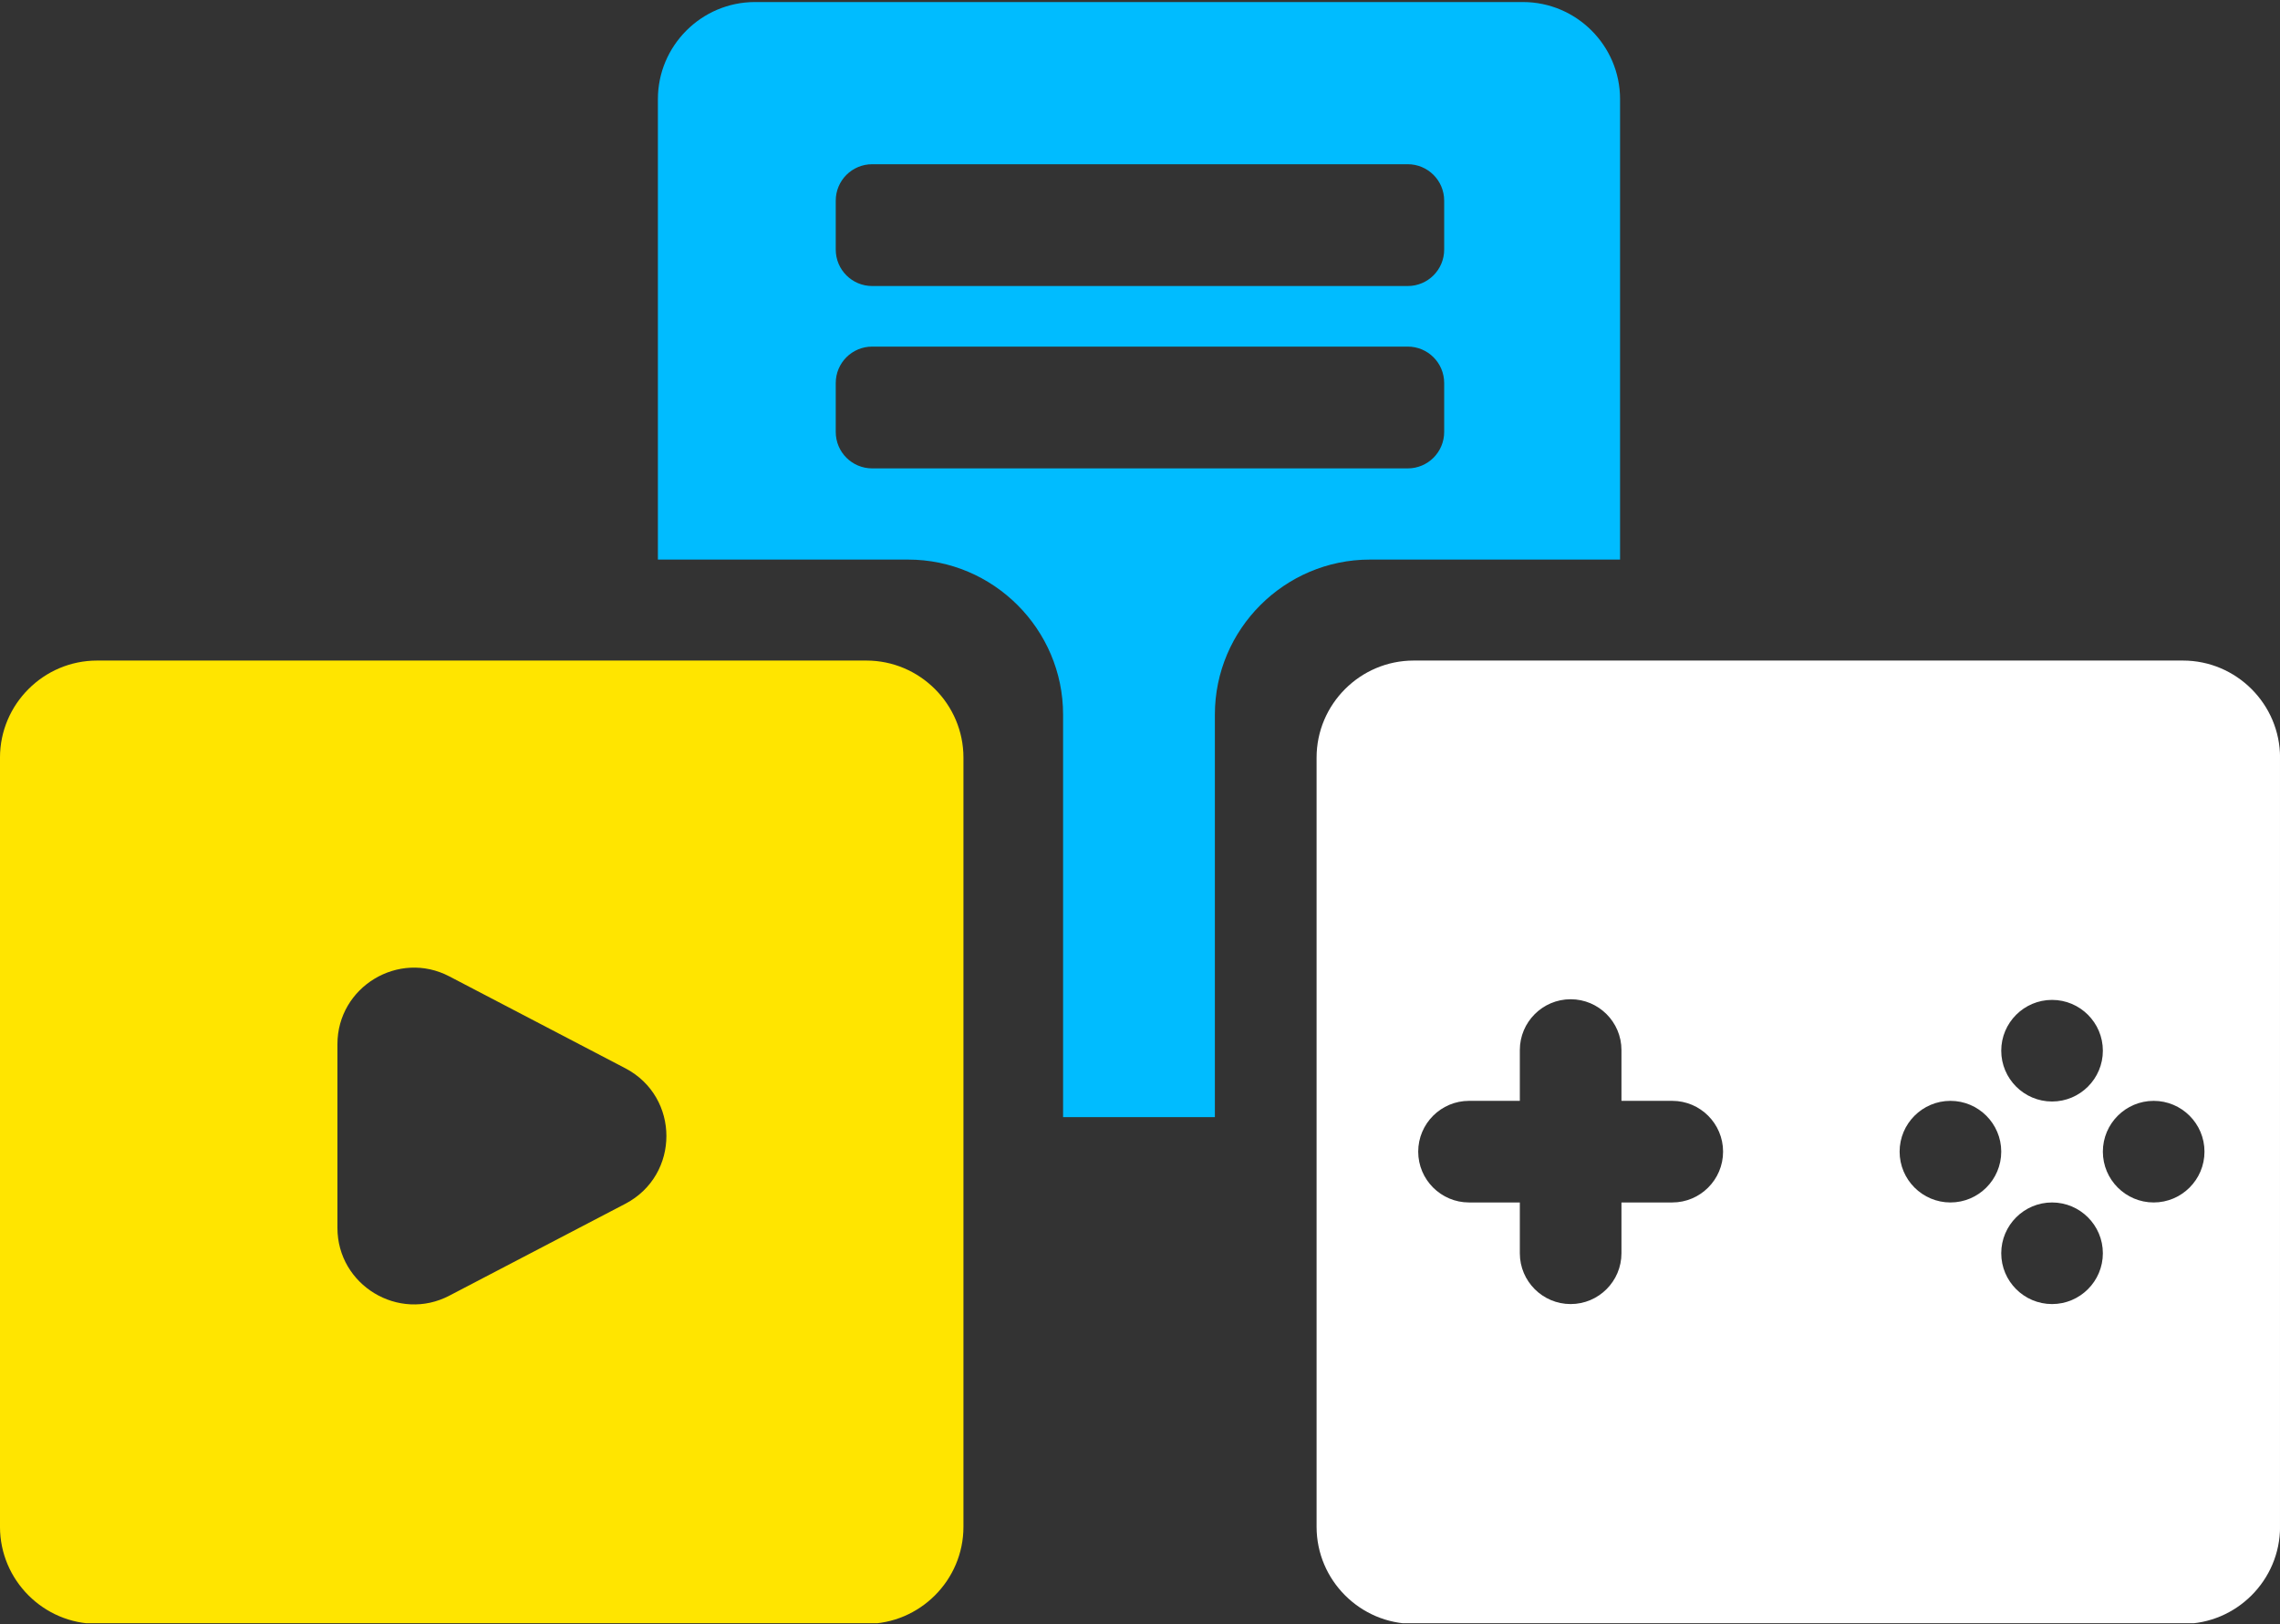 <svg width="560" height="399" viewBox="0 0 560 399" fill="none" xmlns="http://www.w3.org/2000/svg">
<rect x="0" y="0" width="560" height="399" fill="#333333" stroke="none"/>
<g clip-path="url(#clip0_5053_40)">
<path d="M212.637 162.27H23.837C10.717 162.27 -0.003 172.99 -0.003 186.11V375.07C-0.003 388.19 10.717 398.91 23.837 398.91H212.797C225.917 398.91 236.637 388.19 236.637 375.07V186.11C236.637 172.99 225.917 162.27 212.797 162.27H212.637ZM153.597 295.71L110.397 318.27C97.917 324.83 82.877 315.71 82.877 301.63V256.51C82.877 242.43 97.917 233.31 110.397 239.87L153.597 262.43C167.037 269.47 167.037 288.67 153.597 295.71Z" fill="#FFE500"/>
<path d="M536.172 162.27H347.212C334.092 162.27 323.372 172.99 323.372 186.11V375.07C323.372 388.19 334.092 398.91 347.212 398.91H536.172C549.292 398.91 560.012 388.19 560.012 375.07V186.11C560.012 172.99 549.292 162.27 536.172 162.27ZM504.012 245.63C510.892 245.63 516.492 251.23 516.492 258.11C516.492 264.99 510.892 270.59 504.012 270.59C497.132 270.59 491.532 264.99 491.532 258.11C491.532 251.23 497.132 245.63 504.012 245.63ZM410.732 295.39H398.252V307.87C398.252 314.75 392.652 320.35 385.772 320.35C378.892 320.35 373.292 314.75 373.292 307.87V295.39H360.812C353.932 295.39 348.332 289.79 348.332 282.91C348.332 276.03 353.932 270.43 360.812 270.43H373.292V257.95C373.292 251.07 378.892 245.47 385.772 245.47C392.652 245.47 398.252 251.07 398.252 257.95V270.43H410.732C417.612 270.43 423.212 276.03 423.212 282.91C423.212 289.79 417.612 295.39 410.732 295.39ZM479.052 295.39C472.172 295.39 466.572 289.79 466.572 282.91C466.572 276.03 472.172 270.43 479.052 270.43C485.932 270.43 491.532 276.03 491.532 282.91C491.532 289.79 485.932 295.39 479.052 295.39ZM504.012 320.35C497.132 320.35 491.532 314.75 491.532 307.87C491.532 300.99 497.132 295.39 504.012 295.39C510.892 295.39 516.492 300.99 516.492 307.87C516.492 314.75 510.892 320.35 504.012 320.35ZM528.972 295.39C522.092 295.39 516.492 289.79 516.492 282.91C516.492 276.03 522.092 270.43 528.972 270.43C535.852 270.43 541.452 276.03 541.452 282.91C541.452 289.79 535.852 295.39 528.972 295.39Z" fill="white"/>
<path d="M374.39 0.503H185.43C172.31 0.503 161.59 11.223 161.59 24.343V137.463H223.03C243.99 137.463 261.11 154.583 261.11 175.543V274.423H298.39V175.543C298.39 154.583 315.51 137.463 336.47 137.463H397.91V24.343C397.91 11.223 387.19 0.503 374.07 0.503H374.39ZM354.71 106.103C354.71 111.063 350.71 115.063 345.75 115.063H214.23C209.27 115.063 205.27 111.063 205.27 106.103V94.103C205.27 89.143 209.27 85.143 214.23 85.143H345.75C350.71 85.143 354.71 89.143 354.71 94.103V106.103ZM354.71 61.303C354.71 66.263 350.71 70.263 345.75 70.263H214.23C209.27 70.263 205.27 66.263 205.27 61.303V49.303C205.27 44.343 209.27 40.343 214.23 40.343H345.75C350.71 40.343 354.71 44.343 354.71 49.303V61.303Z" fill="#00BCFF"/>
</g>
<defs>
<clipPath id="clip0_5053_40">
<rect width="560" height="398.24" fill="white" transform="translate(-0.003 0.503)"/>
</clipPath>
</defs>
</svg>
